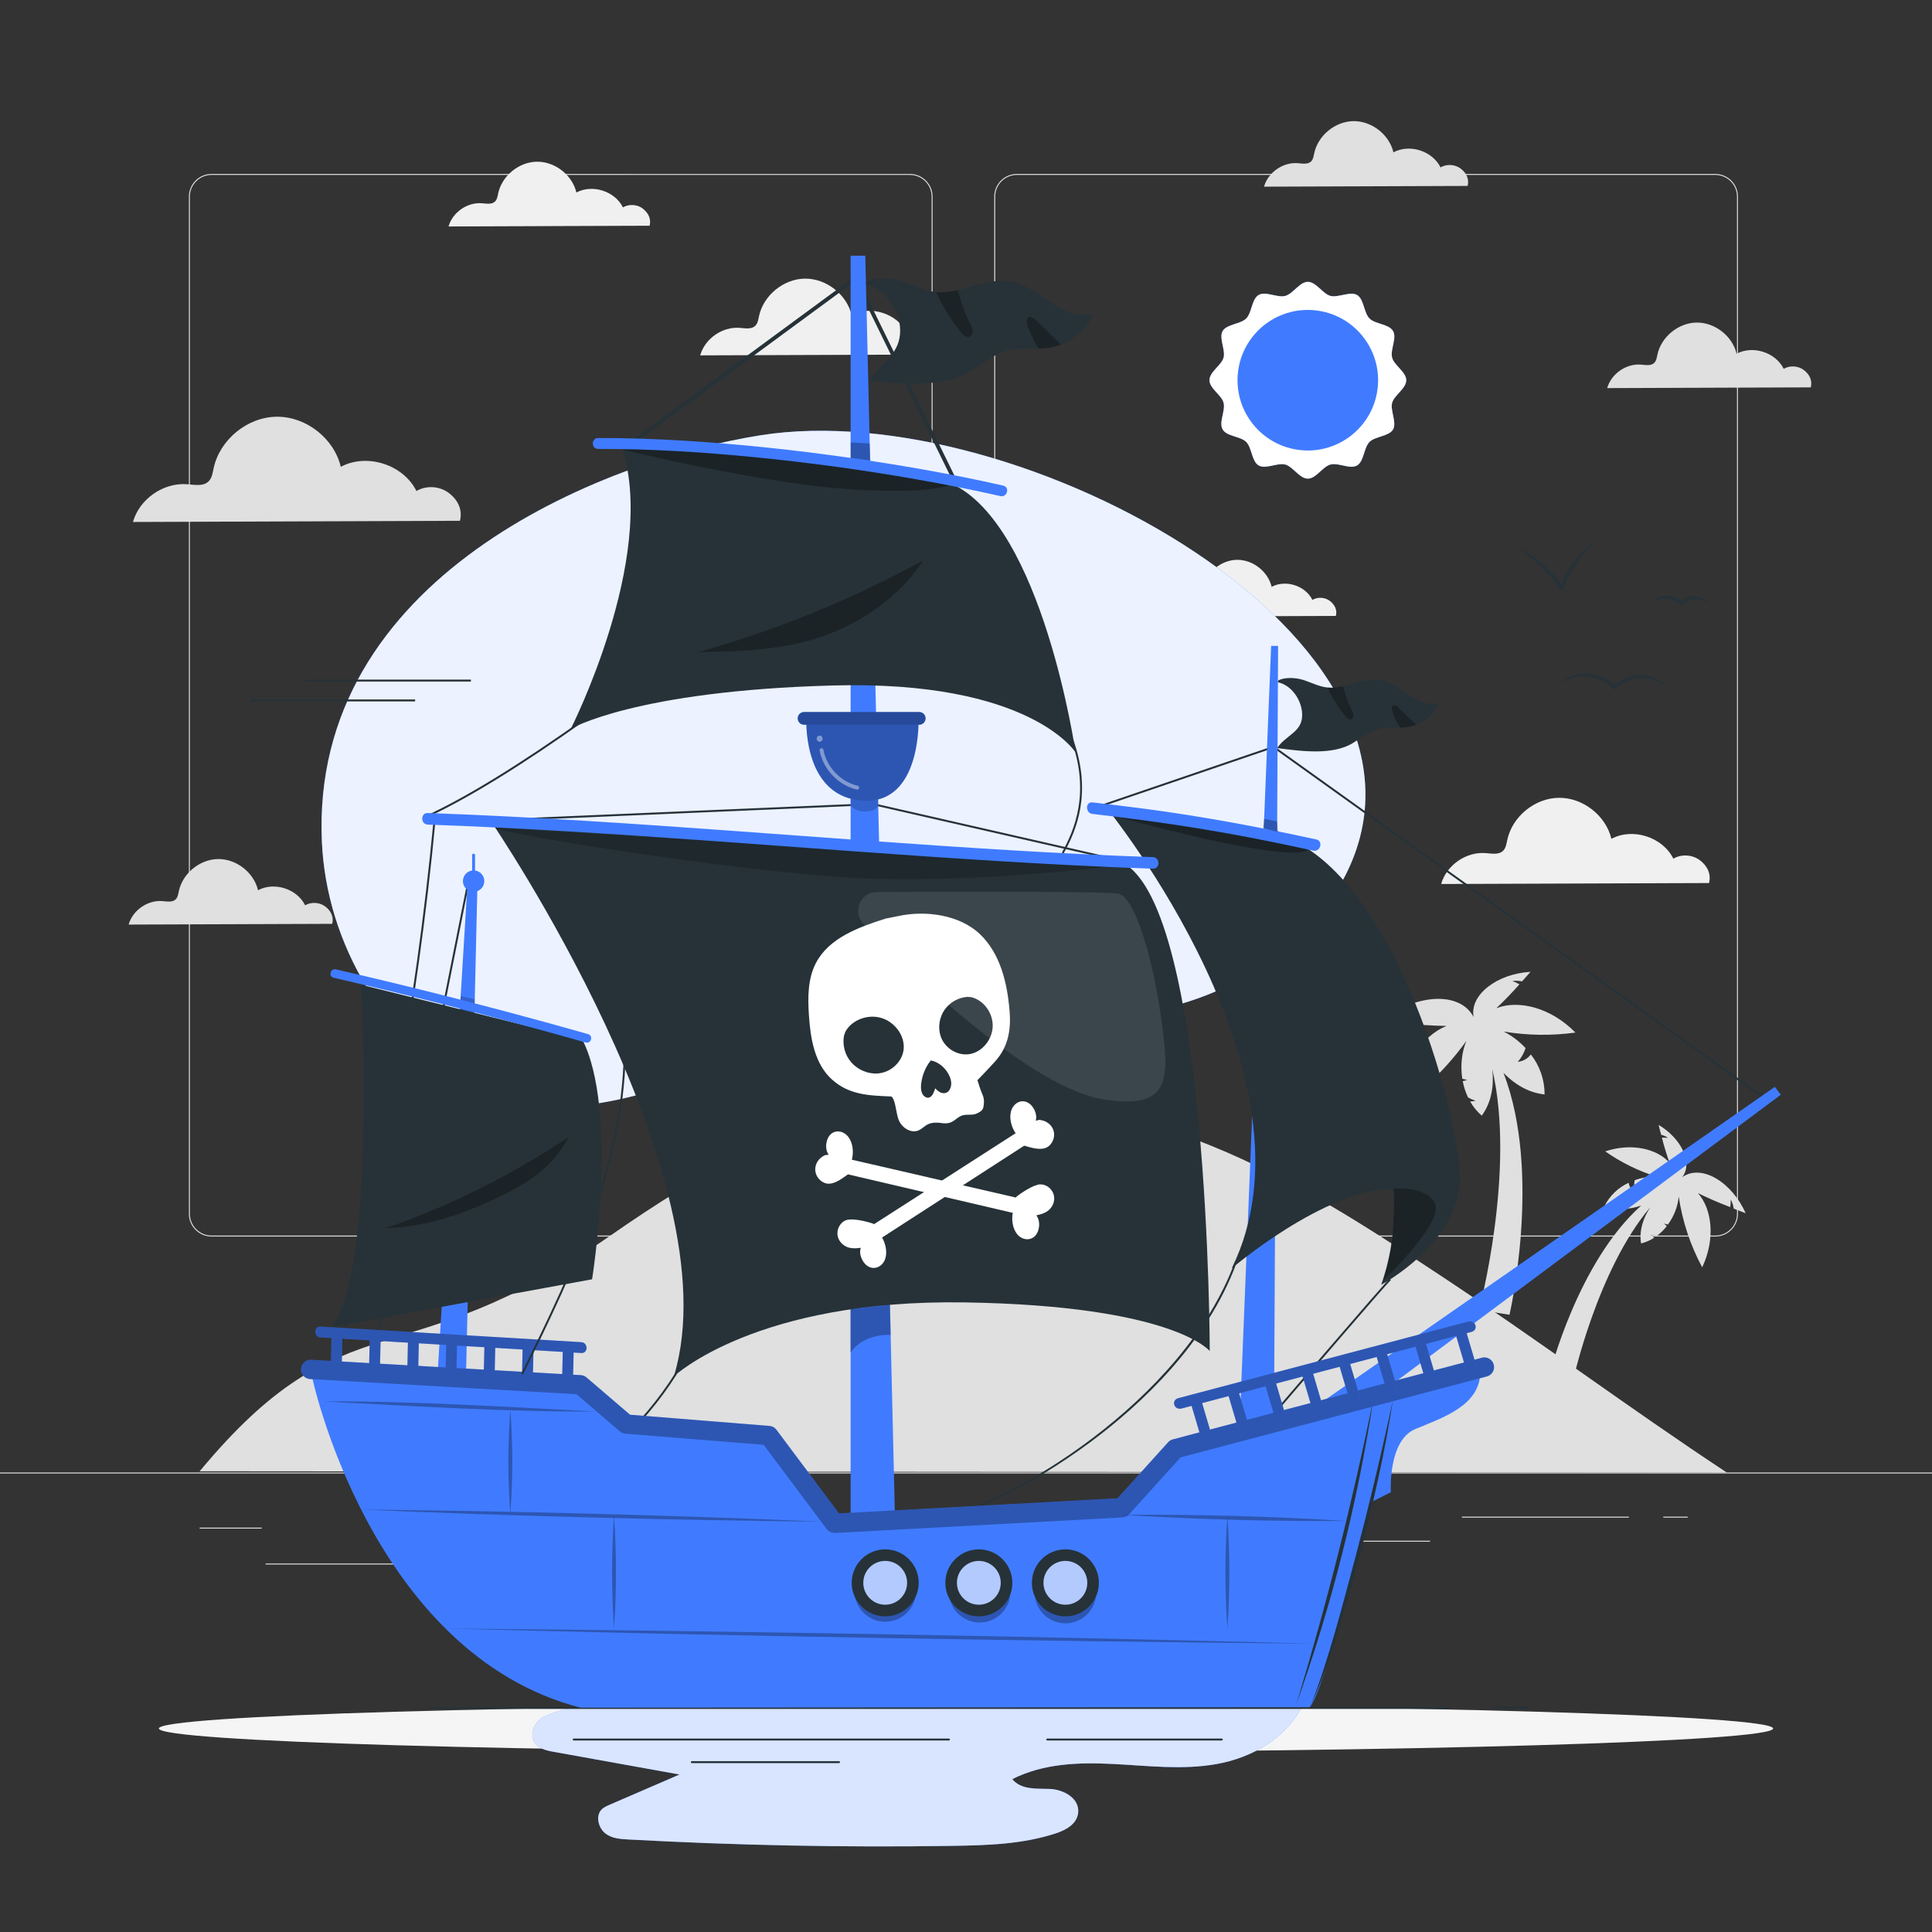 <svg xmlns="http://www.w3.org/2000/svg" viewBox="0 0 500 500"><rect x="0" y="0" width="500" height="500" fill="#333333" stroke="none"/><g id="background-complete"><path d="M439.91,222.62c-1.93-1.46-4.76-1.63-6.85-.4-2.78-5.61-10.52-8.09-16.03-5.13-1.44-6.05-7.4-10.69-13.61-10.62-6.22,.07-12.06,4.86-13.35,10.94-.21,.97-.34,2.02-1.03,2.73-1.12,1.15-3,.76-4.6,.64-5.03-.39-10.1,3.14-11.47,8l69.32-.25c.61-2.35-.44-4.45-2.37-5.91Z" style="fill:#f0f0f0;"></path><path d="M344.16,155.51c-1.27-.96-3.13-1.07-4.51-.26-1.83-3.69-6.92-5.32-10.55-3.38-.95-3.98-4.87-7.04-8.96-6.99-4.09,.05-7.94,3.2-8.79,7.2-.14,.64-.22,1.33-.68,1.8-.74,.75-1.97,.5-3.03,.42-3.31-.26-6.65,2.07-7.55,5.27l45.63-.17c.4-1.54-.29-2.93-1.56-3.89Z" style="fill:#f0f0f0;"></path><path d="M466.83,95.76c-1.47-1.11-3.62-1.24-5.21-.31-2.11-4.27-7.99-6.15-12.19-3.9-1.09-4.6-5.62-8.13-10.35-8.07-4.72,.06-9.17,3.7-10.15,8.32-.16,.73-.26,1.54-.78,2.08-.85,.87-2.28,.58-3.49,.48-3.83-.3-7.68,2.39-8.72,6.08l52.69-.19c.46-1.78-.33-3.38-1.8-4.49Z" style="fill:#e0e0e0;"></path><path d="M116.13,127.56c-2.36-1.78-5.81-1.99-8.36-.49-3.39-6.85-12.84-9.87-19.57-6.26-1.76-7.38-9.03-13.06-16.62-12.96-7.59,.09-14.72,5.94-16.3,13.36-.25,1.18-.42,2.47-1.26,3.33-1.37,1.4-3.66,.93-5.61,.78-6.14-.48-12.33,3.83-14,9.77l84.62-.31c.74-2.87-.53-5.43-2.9-7.21Z" style="fill:#e0e0e0;"></path><path d="M240.76,86.48c-1.72-1.3-4.23-1.45-6.09-.36-2.47-4.99-9.35-7.19-14.26-4.56-1.28-5.38-6.58-9.51-12.11-9.45-5.53,.07-10.73,4.33-11.88,9.74-.18,.86-.3,1.8-.92,2.43-1,1.02-2.67,.68-4.09,.57-4.48-.35-8.98,2.79-10.2,7.12l61.66-.22c.54-2.09-.39-3.95-2.11-5.26Z" style="fill:#f0f0f0;"></path><path d="M84.18,234.6c-1.47-1.11-3.62-1.24-5.21-.31-2.11-4.27-7.99-6.15-12.19-3.9-1.09-4.6-5.62-8.13-10.35-8.07-4.72,.06-9.17,3.7-10.15,8.32-.16,.73-.26,1.54-.78,2.08-.85,.87-2.28,.58-3.49,.48-3.83-.3-7.68,2.39-8.72,6.08l52.69-.19c.46-1.78-.33-3.38-1.8-4.49Z" style="fill:#e0e0e0;"></path><path d="M378.02,43.63c-1.47-1.11-3.62-1.24-5.21-.31-2.11-4.27-7.99-6.15-12.19-3.9-1.09-4.6-5.62-8.13-10.35-8.07-4.72,.06-9.17,3.7-10.15,8.32-.16,.73-.26,1.54-.78,2.08-.85,.87-2.28,.58-3.49,.48-3.83-.3-7.68,2.39-8.72,6.08l52.69-.19c.46-1.78-.33-3.38-1.8-4.49Z" style="fill:#e0e0e0;"></path><g><g><g><path d="M443.92,320.01h-180.75c-3.23,0-5.86-2.63-5.86-5.86V50.88c0-3.23,2.63-5.86,5.86-5.86h180.75c3.23,0,5.86,2.63,5.86,5.86V314.15c0,3.23-2.63,5.86-5.86,5.86ZM263.17,45.27c-3.09,0-5.61,2.52-5.61,5.61V314.15c0,3.09,2.52,5.61,5.61,5.61h180.75c3.09,0,5.61-2.52,5.61-5.61V50.88c0-3.09-2.52-5.61-5.61-5.61h-180.75Z" style="fill:#e0e0e0;"></path><path d="M235.49,320.01H54.75c-3.23,0-5.86-2.63-5.86-5.86V50.88c0-3.23,2.63-5.86,5.86-5.86H235.49c3.23,0,5.86,2.63,5.86,5.86V314.15c0,3.23-2.63,5.86-5.86,5.86ZM54.75,45.27c-3.09,0-5.61,2.52-5.61,5.61V314.15c0,3.09,2.52,5.61,5.61,5.61H235.49c3.09,0,5.61-2.52,5.61-5.61V50.88c0-3.09-2.52-5.61-5.61-5.61H54.75Z" style="fill:#e0e0e0;"></path></g><rect x="0" y="381.08" width="500" height=".25" style="fill:#e0e0e0;"></rect></g><rect x="51.67" y="395.35" width="16.06" height=".25" style="fill:#e0e0e0;"></rect><rect x="170.35" y="392.64" width="53.53" height=".25" style="fill:#e0e0e0;"></rect><rect x="68.73" y="404.64" width="36.25" height=".25" style="fill:#e0e0e0;"></rect><rect x="378.35" y="392.51" width="43.19" height=".25" style="fill:#e0e0e0;"></rect><rect x="430.45" y="392.51" width="6.33" height=".25" style="fill:#e0e0e0;"></rect><rect x="316.21" y="398.74" width="53.89" height=".25" style="fill:#e0e0e0;"></rect></g><path d="M166.35,53.97c-1.45-1.1-3.57-1.22-5.14-.3-2.08-4.21-7.89-6.07-12.04-3.85-1.08-4.54-5.55-8.03-10.22-7.97-4.67,.06-9.05,3.65-10.03,8.22-.15,.73-.26,1.52-.78,2.05-.84,.86-2.25,.57-3.45,.48-3.78-.29-7.58,2.36-8.61,6.01l52.04-.19c.46-1.76-.33-3.34-1.78-4.44Z" style="fill:#f0f0f0;"></path><g><path d="M239.73,284.64c-32.49,3.38-58.83,19.18-81.76,35.13-54.13,37.63-68.31,15.21-106.3,61l395.22,.32c-25.54-16.86-48.86-34.33-74.4-51.19-18.43-12.16-37.07-24.44-59.13-33.42-22.06-8.98-48.18-14.49-73.63-11.84" style="fill:#e0e0e0;"></path><path d="M399.74,283.26c.02-3.76-1.23-7.41-3.56-10.37-.81,1.09-2.04,1.78-3.38,1.91,.92-1.03,1.6-2.25,2.01-3.56-1.67-1.79-3.63-3.25-5.66-4.27,6.13,1.01,12.38,1.11,18.56,.26-6.33-6.51-14.77-8.53-20.45-6.31,2.08-1.97,4.07-4.02,5.96-6.18-.58-.33-1.19-.61-1.82-.85,.83-.12,1.67-.09,2.49,.1,.71-.79,1.45-1.62,2.21-2.48-8.61,.48-15.81,5.92-14.73,11.71-3.58-6.87-15.26-5.98-23.91,1.03l4.16,.44c.59-.87,1.35-1.62,2.22-2.21-.38,.74-.7,1.51-.97,2.29,3.83,.43,7.67,.68,11.52,.75-6.47,2.51-12.02,10.7-12.35,21.02,6.78-4.67,12.68-10.49,17.46-17.16-1.19,2.85-1.59,6.37-1.06,9.79,.41,.13,.84,.23,1.27,.29-.38,.14-.76,.26-1.16,.35,.28,1.45,.74,2.86,1.37,4.2,.62,.36,1.28,.64,1.97,.86-.47,.11-.94,.17-1.42,.19,.79,1.39,1.81,2.63,3.01,3.67,2.62-3.6,3.17-7.95,2.72-12.01,6.15,26.33-3.42,62.28-3.42,62.28l7.87,1.26s8.51-36.57-1.55-62.6c2.78,2.86,6.34,5.12,10.62,5.58Zm-17.55-17.84h0Z" style="fill:#e0e0e0;"></path><path d="M300.24,251.71c-.47-3.05-1.96-5.84-4.22-7.93-.51,.98-1.42,1.7-2.49,1.98,.61-.95,1.01-2.03,1.16-3.15-1.58-1.23-3.36-2.16-5.14-2.73,5.09,.02,10.17-.71,15.06-2.2-5.97-4.45-13.07-4.99-17.37-2.46,1.43-1.86,2.78-3.79,4.03-5.77-.51-.19-1.04-.34-1.58-.45,.66-.21,1.34-.29,2.03-.24,.48-.73,.97-1.5,1.47-2.29-6.91,1.5-12.03,6.84-10.41,11.39-3.79-5.1-13.14-2.86-19.23,3.94l3.42-.18c.37-.78,.88-1.49,1.51-2.08-.21,.65-.37,1.31-.49,1.98,3.16-.15,6.3-.44,9.42-.89-4.91,2.87-8.34,10.22-7.28,18.62,4.89-4.66,8.91-10.13,11.91-16.16-.59,2.46-.46,5.37,.41,8.07,.35,.05,.71,.08,1.06,.07-.29,.17-.58,.31-.89,.43,.41,1.14,.97,2.22,1.65,3.23,.55,.21,1.12,.36,1.71,.44-.36,.15-.74,.26-1.12,.34,.82,1.02,1.8,1.89,2.91,2.58,1.66-3.25,1.54-6.85,.64-10.08,8.39,20.52,5.31,50.88,5.31,50.88h6.54s2.15-30.71-9.37-50.49c2.62,1.96,5.79,3.32,9.32,3.14Zm-16.53-12.17h0Z" style="fill:#e0e0e0;"></path><path d="M424.74,312c-16.43,14.65-23.62,43.39-23.62,43.39l5.98,1.95s6.23-28.68,20.02-44.95c-1.78,2.69-2.96,5.94-2.42,9.41,1.22-.3,2.38-.8,3.44-1.49-.33-.18-.64-.4-.93-.64,.56,.09,1.13,.13,1.69,.1,.92-.71,1.76-1.54,2.47-2.46-.25-.2-.48-.42-.69-.66,.32,.11,.66,.2,.99,.25,1.61-2.21,2.59-4.83,2.78-7.25,.95,6.41,3,12.61,6.08,18.33,3.48-7.37,2.54-15.11-1.1-19.2,2.73,1.34,5.51,2.55,8.35,3.62,.1-.65,.14-1.3,.14-1.96,.4,.73,.66,1.52,.77,2.35l3.08,1.19c-3.54-8.03-11.42-12.87-16.41-9.33,2.84-3.68-.25-10.09-6.12-13.52,.22,.88,.44,1.72,.66,2.54,.64,.16,1.25,.44,1.78,.82-.52-.06-1.05-.08-1.58-.06,.55,2.19,1.22,4.35,1.96,6.48-3.18-3.6-9.84-5.22-16.62-2.93,4.03,2.82,8.46,5,13.12,6.5-1.79-.02-3.69,.31-5.51,.96-.19,1.07-.15,2.17,.13,3.22-.9-.57-1.51-1.5-1.69-2.56-2.69,1.24-4.89,3.35-6.23,6,3.17,1.22,6.48,.91,9.46-.09Zm9.29-6.12h0Z" style="fill:#e0e0e0;"></path><path d="M209.21,318.28c-.13-2.46-1.1-4.81-2.74-6.65-.49,.74-1.26,1.25-2.14,1.38,.56-.71,.96-1.54,1.17-2.42-1.17-1.11-2.51-1.99-3.88-2.58,4.06,.42,8.16,.23,12.18-.57-4.41-4.01-10.02-5-13.65-3.32,1.28-1.37,2.51-2.8,3.66-4.28-.39-.19-.8-.35-1.22-.48,.54-.11,1.09-.12,1.64-.03,.44-.55,.89-1.12,1.35-1.71-5.62,.66-10.13,4.51-9.19,8.26-2.62-4.36-10.24-3.31-15.63,1.63l2.74,.12c.35-.59,.82-1.12,1.37-1.54-.22,.5-.4,1.02-.55,1.54,2.53,.13,5.06,.14,7.58,.03-4.14,1.9-7.45,7.49-7.26,14.27,4.26-3.33,7.89-7.38,10.76-11.94-.67,1.91-.79,4.24-.3,6.46,.28,.07,.56,.12,.84,.14-.24,.11-.49,.2-.75,.27,.24,.94,.6,1.85,1.06,2.7,.42,.21,.87,.37,1.32,.49-.3,.09-.61,.15-.92,.18,.57,.88,1.29,1.65,2.12,2.29,1.57-2.46,1.76-5.34,1.3-7.98,5.08,17.01,.23,40.96,.23,40.96l5.21,.51s4.13-24.31-3.5-40.98c1.94,1.76,4.36,3.1,7.18,3.23Zm-12.21-11h0Z" style="fill:#e0e0e0;"></path></g></g><g id="background-simple"><g><path d="M83.31,217.94c.6,12.86,4.44,25.85,11.91,38.09,8.81,14.43,23.72,30.23,46.86,30.48,42.73,.46,87.98-40.2,114.7-28.57,30.26,13.17,75.06,.57,91.4-31.39,31.04-60.7-84.46-124.47-151.3-113.91-41.61,6.57-116.73,37.02-113.57,105.31Z" style="fill:#407BFF;"></path><path d="M83.31,217.94c.6,12.86,4.44,25.85,11.91,38.09,8.81,14.43,23.72,30.23,46.86,30.48,42.73,.46,87.98-40.2,114.7-28.57,30.26,13.17,75.06,.57,91.4-31.39,31.04-60.7-84.46-124.47-151.3-113.91-41.61,6.57-116.73,37.02-113.57,105.31Z" style="fill:#fff; opacity:.9;"></path></g></g><g id="Shadow"><path d="M458.88,447.33c0,3.39-93.52,6.13-208.88,6.13s-208.88-2.75-208.88-6.13,93.52-6.13,208.88-6.13,208.88,2.75,208.88,6.13Z" style="fill:#f5f5f5;"></path></g><g id="Birds"><g><path d="M402.78,177.28c4.19-4.03,11.37-3.8,15.47,.28h-.7c1.98-1.97,4.8-3.05,7.57-2.86,2.76,.17,5.38,1.58,6.97,3.73-3.69-3.82-10.16-3.95-13.83-.15-.19,.19-.5,.2-.7,0-3.88-3.83-10.37-4.19-14.78-1h0Z" style="fill:#263238;"></path><path d="M427.7,155.83c2.02-2.24,5.8-2.15,7.91-.04h-.7c2.01-2.13,5.92-1.89,7.44,.61-1.94-1.72-4.96-1.72-6.74,.1-.19,.19-.5,.2-.7,0-1.88-1.86-4.98-2.06-7.22-.68h0Z" style="fill:#263238;"></path><path d="M391.87,141.2c5.13,2.32,9.54,6.13,12.76,10.74l-.88,.13c1.71-5.09,5.28-9.62,9.94-12.28-4.14,3.25-7.34,7.62-8.99,12.6-.11,.38-.67,.46-.88,.13-3.16-4.53-7.28-8.35-11.94-11.31h0Z" style="fill:#263238;"></path></g></g><g id="Sun"><g id="freepik--Sun--inject-5"><g><path d="M363.93,98.41c0,2.15-3.11,3.86-3.65,5.85-.53,1.98,1.27,5.09,.24,6.88-1.04,1.79-4.61,1.76-6.09,3.23s-1.41,5.04-3.23,6.09c-1.82,1.05-4.83-.78-6.88-.24-2.05,.55-3.7,3.65-5.85,3.65s-3.86-3.11-5.85-3.65c-1.98-.53-5.08,1.28-6.88,.24-1.8-1.04-1.75-4.61-3.23-6.09-1.48-1.48-5.03-1.4-6.09-3.23-1.06-1.83,.78-4.85,.24-6.9s-3.65-3.69-3.65-5.85,3.11-3.86,3.65-5.84-1.27-5.09-.24-6.88c1.04-1.79,4.61-1.76,6.09-3.24s1.41-5.03,3.23-6.09c1.82-1.06,4.83,.79,6.88,.24s3.7-3.64,5.85-3.64,3.86,3.11,5.85,3.64c1.98,.52,5.08-1.27,6.88-.24,1.8,1.04,1.75,4.61,3.23,6.09,1.48,1.48,5.03,1.41,6.09,3.24,1.06,1.83-.78,4.83-.24,6.88,.55,2.05,3.65,3.71,3.65,5.85Z" style="fill:#407BFF;"></path><path d="M363.93,98.41c0,2.15-3.11,3.86-3.65,5.85-.53,1.98,1.27,5.09,.24,6.88-1.04,1.79-4.61,1.76-6.09,3.23s-1.41,5.04-3.23,6.09c-1.82,1.05-4.83-.78-6.88-.24-2.05,.55-3.7,3.65-5.85,3.65s-3.86-3.11-5.85-3.65c-1.98-.53-5.08,1.28-6.88,.24-1.8-1.04-1.75-4.61-3.23-6.09-1.48-1.48-5.03-1.4-6.09-3.23-1.06-1.83,.78-4.85,.24-6.9s-3.65-3.69-3.65-5.85,3.11-3.86,3.65-5.84-1.27-5.09-.24-6.88c1.04-1.79,4.61-1.76,6.09-3.24s1.41-5.03,3.23-6.09c1.82-1.06,4.83,.79,6.88,.24s3.7-3.64,5.85-3.64,3.86,3.11,5.85,3.64c1.98,.52,5.08-1.27,6.88-.24,1.8,1.04,1.75,4.61,3.23,6.09,1.48,1.48,5.03,1.41,6.09,3.24,1.06,1.83-.78,4.83-.24,6.88,.55,2.05,3.65,3.71,3.65,5.85Z" style="fill:#fff;"></path></g><circle cx="338.47" cy="98.41" r="18.19" transform="translate(205.78 424.96) rotate(-84.1)" style="fill:#407BFF;"></circle></g></g><g id="Water"><g><path d="M150.26,441.95c-2.31-.37-7.41,1.32-9.55,2.36-2.13,1.04-3.68,4.04-2.55,6.31,.92,1.85,3.05,2.38,4.92,2.71l32.79,5.91c-6.06,2.62-12.11,5.24-18.17,7.86-.8,.35-1.64,.72-2.21,1.43-1.36,1.7-.53,4.61,1.14,5.93,1.67,1.32,3.84,1.48,5.89,1.59,27.92,1.53,55.88,2.09,83.83,1.66,9.1-.14,18.33-.4,27.05-3.29,2.49-.83,5.32-2.38,5.63-5.26,.41-3.81-3.85-6.04-7.29-6.18-3.44-.14-7.44,.3-9.76-2.54,8.1-4.1,17.32-4.38,26.21-3.92,8.89,.46,17.85,1.58,26.64,.02s17.63-6.3,22.13-14.86l-186.72,.27Z" style="fill:#407BFF;"></path><g style="opacity:.8;"><path d="M150.26,441.95c-2.31-.37-7.41,1.32-9.55,2.36-2.13,1.04-3.68,4.04-2.55,6.31,.92,1.85,3.05,2.38,4.92,2.71l32.79,5.91c-6.06,2.62-12.11,5.24-18.17,7.86-.8,.35-1.64,.72-2.21,1.43-1.36,1.7-.53,4.61,1.14,5.93,1.67,1.32,3.84,1.48,5.89,1.59,27.92,1.53,55.88,2.09,83.83,1.66,9.1-.14,18.33-.4,27.05-3.29,2.49-.83,5.32-2.38,5.63-5.26,.41-3.81-3.85-6.04-7.29-6.18-3.44-.14-7.44,.3-9.76-2.54,8.1-4.1,17.32-4.38,26.21-3.92,8.89,.46,17.85,1.58,26.64,.02s17.63-6.3,22.13-14.86l-186.72,.27Z" style="fill:#fff;"></path></g></g><g><g><path d="M375.07,442.26H111.33c-.14,0-.25-.11-.25-.25s.11-.25,.25-.25H375.07c.14,0,.25,.11,.25,.25s-.11,.25-.25,.25Z" style="fill:#263238;"></path><path d="M245.58,450.44h-97.1c-.14,0-.25-.11-.25-.25s.11-.25,.25-.25h97.1c.14,0,.25,.11,.25,.25s-.11,.25-.25,.25Z" style="fill:#263238;"></path><path d="M316.2,450.44h-45.17c-.14,0-.25-.11-.25-.25s.11-.25,.25-.25h45.17c.14,0,.25,.11,.25,.25s-.11,.25-.25,.25Z" style="fill:#263238;"></path><path d="M217.14,456.29h-38.1c-.14,0-.25-.11-.25-.25s.11-.25,.25-.25h38.1c.14,0,.25,.11,.25,.25s-.11,.25-.25,.25Z" style="fill:#263238;"></path></g><path d="M395.26,442.2h-8.86c-.14,0-.25-.11-.25-.25s.11-.25,.25-.25h8.86c.14,0,.25,.11,.25,.25s-.11,.25-.25,.25Z" style="fill:#263238;"></path></g></g><g id="Lines"><g><rect x="64.73" y="181.02" width="42.7" height=".5" style="fill:#263238;"></rect><rect x="79.17" y="175.88" width="42.7" height=".5" style="fill:#263238;"></rect></g></g><g id="Boat"><g><path d="M110.41,211.59l-.21-.46c10.4-4.75,24.32-13.31,41.39-25.43l.29,.41c-17.09,12.14-31.05,20.71-41.47,25.48Z" style="fill:#263238;"></path><polygon points="456.74 284.6 329.57 193.59 285.84 208.51 285.68 208.04 329.65 193.03 329.76 193.11 457.03 284.19 456.74 284.6" style="fill:#263238;"></polygon><polygon points="289.36 222.85 225.92 208.36 121.01 212.84 120.99 212.34 225.97 207.86 226 207.87 289.47 222.36 289.36 222.85" style="fill:#263238;"></polygon><polygon points="328.97 167.16 320.3 381.43 329.64 381.43 330.77 167.16 328.97 167.16" style="fill:#407BFF;"></polygon><polygon points="246.83 125.01 221.25 72.78 161.43 116.76 160.84 115.95 221.62 71.26 247.73 124.57 246.83 125.01" style="fill:#263238;"></polygon><path d="M159.21,374.49l-.33-.37c6.15-5.5,11.5-11.82,15.9-18.81l.42,.27c-4.42,7.02-9.81,13.38-15.99,18.91Z" style="fill:#263238;"></path><path d="M86.12,357.21l-.48-.13c12.98-47.3,21.92-96.03,26.57-144.86l.5,.05c-4.65,48.85-13.6,97.62-26.58,144.94Z" style="fill:#263238;"></path><rect x="41.41" y="293.73" width="133.37" height=".5" transform="translate(-201.33 342.57) rotate(-78.73)" style="fill:#263238;"></rect><polygon points="121 228.55 112.92 361.02 120.48 361.02 123.57 228.55 121 228.55" style="fill:#407BFF;"></polygon><path d="M119.22,257.78l3.65,.84s-.1,4.23-.1,4.24c0,0-3.81-.85-3.81-.85l.26-4.23Z" style="opacity:.2;"></path><path d="M80.4,354.39c0,1.87,15.63,73.53,69.85,87.56l188.67-.13c3.97-3.97,12.62-43.48,16.36-53.29l4.67-2.34s-.84-13.4,6.37-16.37c7.21-2.97,16.12-5.94,16.76-14v-2.12l-78.91,21.21-13.79,15.27-74.46,4.03-16.97-22.7-36.91-2.97-11.88-10.18-69.77-3.97Z" style="fill:#407BFF;"></path><path d="M339.2,441.49c4.9-12.78,8.25-26.1,11.79-39.3,3.05-11.55,5.85-23.25,8.43-34.92l1.07-5.02c-2.03,13.56-5.15,26.92-8.54,40.2-3.64,13.19-7.11,26.55-12.75,39.05h0Z" style="fill:#263238;"></path><path d="M335.43,441.2c7.9-25.94,14.56-52.37,19.97-78.96-4.09,26.87-10.79,53.38-19.97,78.96h0Z" style="fill:#263238;"></path><g><path d="M82.96,346.13c17.53,1.05,35.06,2.09,52.59,3.14,4.96,.3,9.93,.59,14.89,.89,1.81,.11,1.8-2.71,0-2.81-17.53-1.05-35.06-2.09-52.59-3.14-4.96-.3-9.93-.59-14.89-.89-1.81-.11-1.8,2.71,0,2.81h0Z" style="fill:#407BFF;"></path><path d="M95.7,345.9l-.2,8.85c-.02,.74,.66,1.44,1.41,1.41,.78-.03,1.39-.62,1.41-1.41,.07-2.95,.13-5.9,.2-8.85,.02-.74-.66-1.44-1.41-1.41-.78,.03-1.39,.62-1.41,1.41h0Z" style="fill:#407BFF;"></path><path d="M85.81,345.26c-.07,2.95-.13,5.9-.2,8.85-.02,.74,.66,1.44,1.41,1.41,.78-.03,1.39-.62,1.41-1.41l.2-8.85c.02-.74-.66-1.44-1.41-1.41-.78,.03-1.39,.62-1.41,1.41h0Z" style="fill:#407BFF;"></path><path d="M105.59,346.7l-.2,8.85c-.02,.74,.66,1.44,1.41,1.41,.78-.03,1.39-.62,1.41-1.41,.07-2.95,.13-5.9,.2-8.85,.02-.74-.66-1.44-1.41-1.41-.78,.03-1.39,.62-1.41,1.41h0Z" style="fill:#407BFF;"></path><path d="M115.48,347.51c-.07,2.95-.13,5.9-.2,8.85-.02,.74,.66,1.44,1.41,1.41,.78-.03,1.39-.62,1.41-1.41l.2-8.85c.02-.74-.66-1.44-1.41-1.41-.78,.03-1.39,.62-1.41,1.41h0Z" style="fill:#407BFF;"></path><path d="M125.36,348.31c-.07,2.95-.13,5.9-.2,8.85-.02,.74,.66,1.44,1.41,1.41,.78-.03,1.39-.62,1.41-1.41,.07-2.95,.13-5.9,.2-8.85,.02-.74-.66-1.44-1.41-1.41-.78,.03-1.39,.62-1.41,1.41h0Z" style="fill:#407BFF;"></path><path d="M135.25,349.12l-.2,8.85c-.02,.74,.66,1.44,1.41,1.41,.78-.03,1.39-.62,1.41-1.41,.07-2.95,.13-5.9,.2-8.85,.02-.74-.66-1.44-1.41-1.41-.78,.03-1.39,.62-1.41,1.41h0Z" style="fill:#407BFF;"></path><path d="M145.66,348.91l-.2,8.85c-.02,.74,.66,1.44,1.41,1.41,.78-.03,1.39-.62,1.41-1.41,.07-2.95,.13-5.9,.2-8.85,.02-.74-.66-1.44-1.41-1.41-.78,.03-1.39,.62-1.41,1.41h0Z" style="fill:#407BFF;"></path><g style="opacity:.3;"><path d="M82.96,346.13c17.53,1.05,35.06,2.09,52.59,3.14,4.96,.3,9.93,.59,14.89,.89,1.81,.11,1.8-2.71,0-2.81-17.53-1.05-35.06-2.09-52.59-3.14-4.96-.3-9.93-.59-14.89-.89-1.81-.11-1.8,2.71,0,2.81h0Z"></path><path d="M95.7,345.9l-.2,8.85c-.02,.74,.66,1.44,1.41,1.41,.78-.03,1.39-.62,1.41-1.41,.07-2.95,.13-5.9,.2-8.85,.02-.74-.66-1.44-1.41-1.41-.78,.03-1.39,.62-1.41,1.41h0Z"></path><path d="M85.81,345.26c-.07,2.95-.13,5.9-.2,8.85-.02,.74,.66,1.44,1.41,1.41,.78-.03,1.39-.62,1.41-1.41l.2-8.85c.02-.74-.66-1.44-1.41-1.41-.78,.03-1.39,.62-1.41,1.41h0Z"></path><path d="M105.59,346.7l-.2,8.85c-.02,.74,.66,1.44,1.41,1.41,.78-.03,1.39-.62,1.41-1.41,.07-2.95,.13-5.9,.2-8.85,.02-.74-.66-1.44-1.41-1.41-.78,.03-1.39,.62-1.41,1.41h0Z"></path><path d="M115.48,347.51c-.07,2.95-.13,5.9-.2,8.85-.02,.74,.66,1.44,1.41,1.41,.78-.03,1.39-.62,1.41-1.41l.2-8.85c.02-.74-.66-1.44-1.41-1.41-.78,.03-1.39,.62-1.41,1.41h0Z"></path><path d="M125.36,348.31c-.07,2.95-.13,5.9-.2,8.85-.02,.74,.66,1.44,1.41,1.41,.78-.03,1.39-.62,1.41-1.41,.07-2.95,.13-5.9,.2-8.85,.02-.74-.66-1.44-1.41-1.41-.78,.03-1.39,.62-1.41,1.41h0Z"></path><path d="M135.25,349.12l-.2,8.85c-.02,.74,.66,1.44,1.41,1.41,.78-.03,1.39-.62,1.41-1.41,.07-2.95,.13-5.9,.2-8.85,.02-.74-.66-1.44-1.41-1.41-.78,.03-1.39,.62-1.41,1.41h0Z"></path><path d="M145.66,348.91l-.2,8.85c-.02,.74,.66,1.44,1.41,1.41,.78-.03,1.39-.62,1.41-1.41,.07-2.95,.13-5.9,.2-8.85,.02-.74-.66-1.44-1.41-1.41-.78,.03-1.39,.62-1.41,1.41h0Z"></path></g></g><polygon points="223.94 66.17 220.14 66.17 220.14 398.65 231.75 398.65 223.94 66.17" style="fill:#407BFF;"></polygon><path d="M127.09,212.59s62.95,92.15,47.31,143.61c0,0,21.14-19.99,75.26-19.14,54.12,.85,63.42,12.59,63.42,12.59,0,0-.09-114.13-22.41-126.32l-163.57-10.74Z" style="fill:#263238;"></path><path d="M128.18,214.22c.93,1.41,60.57,11.13,91.96,12.9,31.4,1.77,69.27-3.12,69.27-3.12l-161.24-9.78Z" style="opacity:.2;"></path><path d="M147.72,188.62s22.24-43.82,13.42-72.26c0,0,61.39-1.96,85.05,8.79,23.66,10.75,32.17,69.59,32.17,69.59,0,0-11.65-18.73-62.85-17.34-51.2,1.39-67.79,11.22-67.79,11.22Z" style="fill:#263238;"></path><path d="M161.13,116.36s35.93,8.88,59.62,10.31c23.69,1.44,26.53-1.87,26.53-1.87,0,0-66.1-11.33-86.15-8.44Z" style="opacity:.3;"></path><path d="M275.25,220.91l-.44-.24c3.34-5.97,7.24-15.45,2.58-28.78l.47-.17c4.72,13.52,.77,23.13-2.62,29.19Z" style="fill:#263238;"></path><path d="M154.78,116.18c13.45-.04,26.9,.81,40.28,2.12,14.1,1.38,28.16,3.29,42.12,5.75,7.27,1.28,14.52,2.71,21.72,4.34,1.76,.4,2.52-2.31,.75-2.71-13.26-3.01-26.66-5.35-40.12-7.26-14.08-1.99-28.23-3.51-42.43-4.37-7.43-.45-14.88-.71-22.32-.69-1.81,0-1.81,2.82,0,2.81h0Z" style="fill:#407BFF;"></path><path d="M122.19,221.29v5.41c0,.48,.75,.48,.75,0v-5.41c0-.48-.75-.48-.75,0h0Z" style="fill:#407BFF;"></path><path d="M125.34,228.03c0,1.53-1.24,2.77-2.77,2.77s-2.77-1.24-2.77-2.77,1.24-2.77,2.77-2.77,2.77,1.24,2.77,2.77Z" style="fill:#407BFF;"></path><path d="M285.76,208.27c1.92,2.33,57.18,70.94,33,120,0,0,23.73-20.32,41.75-20.7,0,0,1.53,12.65-3.07,24.92,0,0,20.32-10.73,20.32-27.6s-18.03-82.98-49.29-89.5c-24.48-5.1-42.7-7.12-42.7-7.12Z" style="fill:#263238;"></path><path d="M288.57,211.19s21.25,6.07,36.96,8.56c15.71,2.49,12.71-.94,12.71-.47s-44.27-8.25-49.67-8.09Z" style="opacity:.3;"></path><path d="M282.75,210.65c14.63,1.68,29.18,3.77,43.62,6.66,4.5,.9,8.99,1.85,13.48,2.83,1.88,.41,2.69-2.48,.8-2.89-14.58-3.18-29.22-5.92-44.02-7.89-4.62-.61-9.25-1.17-13.88-1.7-1.91-.22-1.9,2.78,0,3h0Z" style="fill:#407BFF;"></path><path d="M459.32,281.28c-1.24,.93-124.84,86.88-124.84,86.88l18.45-4.42,107.94-80.42-1.55-2.04Z" style="fill:#407BFF;"></path><path d="M328.32,367.84l-.38-.32c1.24-1.45,30.46-35.61,31.71-36.63l.31,.39c-.97,.79-21.12,24.26-31.64,36.56Z" style="fill:#263238;"></path><path d="M241.4,393.87l-.09-.49c19.58-3.71,64.95-30.63,78.25-66.75l.47,.17c-7.67,20.84-24.78,36.72-37.78,46.37-16.2,12.03-32.19,19.07-40.85,20.71Z" style="fill:#263238;"></path><path d="M215.93,396.71c-.79,0-1.53-.37-2-1l-16.29-21.79-35.79-2.88c-.53-.04-1.03-.25-1.43-.59l-11.24-9.63-68.93-3.92c-1.38-.08-2.43-1.26-2.35-2.64,.08-1.38,1.27-2.44,2.64-2.35l69.77,3.97c.55,.03,1.07,.24,1.48,.6l11.26,9.65,36.1,2.9c.72,.06,1.37,.42,1.8,1l16.17,21.63,72.09-3.9,13.1-14.51c.33-.36,.75-.62,1.22-.74l79.99-21.13c1.33-.35,2.7,.44,3.06,1.78s-.44,2.7-1.78,3.06l-79.27,20.95-13.29,14.72c-.44,.49-1.06,.79-1.72,.82l-74.46,4.03s-.09,0-.14,0Z" style="fill:#407BFF;"></path><path d="M229.09,417.77c-4.07,0-7.42-3.05-7.89-6.99-.04,.32-.06,.64-.06,.97,0,4.4,3.56,7.96,7.96,7.96s7.96-3.56,7.96-7.96c0-.33-.03-.65-.06-.97-.48,3.94-3.83,6.99-7.89,6.99Z" style="opacity:.3;"></path><path d="M253.53,417.97c-4.07,0-7.42-3.05-7.89-6.99-.04,.32-.06,.64-.06,.97,0,4.4,3.56,7.96,7.96,7.96s7.96-3.56,7.96-7.96c0-.33-.03-.65-.06-.97-.48,3.94-3.83,6.99-7.89,6.99Z" style="opacity:.3;"></path><path d="M275.72,418.18c-4.07,0-7.42-3.05-7.89-6.99-.04,.32-.06,.64-.06,.97,0,4.4,3.56,7.96,7.96,7.96s7.96-3.56,7.96-7.96c0-.33-.03-.65-.06-.97-.48,3.94-3.83,6.99-7.89,6.99Z" style="opacity:.3;"></path><g><circle cx="229.09" cy="409.64" r="7.17" style="fill:#fff; opacity:.6;"></circle><circle cx="253.32" cy="409.64" r="7.17" style="fill:#fff; opacity:.6;"></circle><circle cx="275.72" cy="409.64" r="7.17" style="fill:#fff; opacity:.6;"></circle><path d="M229.09,418.31c-4.78,0-8.67-3.89-8.67-8.67s3.89-8.67,8.67-8.67,8.67,3.89,8.67,8.67-3.89,8.67-8.67,8.67Zm0-14.35c-3.13,0-5.67,2.54-5.67,5.67s2.54,5.67,5.67,5.67,5.67-2.54,5.67-5.67-2.55-5.67-5.67-5.67Z" style="fill:#263238;"></path><path d="M253.32,418.31c-4.78,0-8.67-3.89-8.67-8.67s3.89-8.67,8.67-8.67,8.67,3.89,8.67,8.67-3.89,8.67-8.67,8.67Zm0-14.35c-3.13,0-5.67,2.54-5.67,5.67s2.54,5.67,5.67,5.67,5.67-2.54,5.67-5.67-2.54-5.67-5.67-5.67Z" style="fill:#263238;"></path><path d="M275.72,418.31c-4.78,0-8.67-3.89-8.67-8.67s3.89-8.67,8.67-8.67,8.67,3.89,8.67,8.67-3.89,8.67-8.67,8.67Zm0-14.35c-3.13,0-5.67,2.54-5.67,5.67s2.54,5.67,5.67,5.67,5.67-2.54,5.67-5.67-2.54-5.67-5.67-5.67Z" style="fill:#263238;"></path></g><path d="M215.93,396.71c-.79,0-1.53-.37-2-1l-16.29-21.79-35.79-2.88c-.53-.04-1.03-.25-1.43-.59l-11.24-9.63-68.93-3.92c-1.38-.08-2.43-1.26-2.35-2.64,.08-1.38,1.27-2.44,2.64-2.35l69.77,3.97c.55,.03,1.07,.24,1.48,.6l11.26,9.65,36.1,2.9c.72,.06,1.37,.42,1.8,1l16.17,21.63,72.09-3.9,13.1-14.51c.33-.36,.75-.62,1.22-.74l79.99-21.13c1.33-.35,2.7,.44,3.06,1.78s-.44,2.7-1.78,3.06l-79.27,20.95-13.29,14.72c-.44,.49-1.06,.79-1.72,.82l-74.46,4.03s-.09,0-.14,0Z" style="opacity:.3;"></path><path d="M110.72,213.41c24.42,.85,48.8,2.46,73.16,4.2,24.61,1.76,49.22,3.69,73.85,5.2,13.53,.83,27.07,1.54,40.62,2.01,1.93,.07,1.93-2.93,0-3-24.42-.85-48.8-2.46-73.16-4.2s-49.22-3.69-73.85-5.2c-13.53-.83-27.07-1.54-40.62-2.01-1.93-.07-1.93,2.93,0,3h0Z" style="fill:#407BFF;"></path><g><path d="M305.84,364.51c19.47-5.14,38.93-10.29,58.4-15.43,5.51-1.46,11.03-2.91,16.54-4.37,2.01-.53,1.14-3.21-.86-2.68-19.47,5.14-38.93,10.29-58.4,15.43-5.51,1.46-11.03,2.91-16.54,4.37-2.01,.53-1.14,3.21,.86,2.68h0Z" style="fill:#407BFF;"></path><path d="M317.71,360.46c.84,2.83,1.67,5.66,2.51,8.49,.21,.71,1.07,1.17,1.77,.91,.73-.27,1.13-1.01,.91-1.77-.84-2.83-1.67-5.66-2.51-8.49-.21-.71-1.07-1.17-1.77-.91-.73,.27-1.13,1.01-.91,1.77h0Z" style="fill:#407BFF;"></path><path d="M308.1,362.87c.84,2.83,1.67,5.66,2.51,8.49,.21,.71,1.07,1.17,1.77,.91,.73-.27,1.13-1.01,.91-1.77-.84-2.83-1.67-5.66-2.51-8.49-.21-.71-1.07-1.17-1.77-.91-.73,.27-1.13,1.01-.91,1.77h0Z" style="fill:#407BFF;"></path><path d="M327.37,358.2c.84,2.83,1.67,5.66,2.51,8.49,.21,.71,1.07,1.17,1.77,.91,.73-.27,1.13-1.01,.91-1.77-.84-2.83-1.67-5.66-2.51-8.49-.21-.71-1.07-1.17-1.77-.91-.73,.27-1.13,1.01-.91,1.77h0Z" style="fill:#407BFF;"></path><path d="M337.03,355.95c.84,2.83,1.67,5.66,2.51,8.49,.21,.71,1.07,1.17,1.77,.91,.73-.27,1.13-1.01,.91-1.77-.84-2.83-1.67-5.66-2.51-8.49-.21-.71-1.07-1.17-1.77-.91-.73,.27-1.13,1.01-.91,1.77h0Z" style="fill:#407BFF;"></path><path d="M346.7,353.7c.84,2.83,1.67,5.66,2.51,8.49,.21,.71,1.07,1.17,1.77,.91,.73-.27,1.13-1.01,.91-1.77-.84-2.83-1.67-5.66-2.51-8.49-.21-.71-1.07-1.17-1.77-.91-.73,.27-1.13,1.01-.91,1.77h0Z" style="fill:#407BFF;"></path><path d="M356.36,351.45c.84,2.83,1.67,5.66,2.51,8.49,.21,.71,1.07,1.17,1.77,.91,.73-.27,1.13-1.01,.91-1.77-.84-2.83-1.67-5.66-2.51-8.49-.21-.71-1.07-1.17-1.77-.91-.73,.27-1.13,1.01-.91,1.77h0Z" style="fill:#407BFF;"></path><path d="M366.2,348.07c.84,2.83,1.67,5.66,2.51,8.49,.21,.71,1.07,1.17,1.77,.91,.73-.27,1.13-1.01,.91-1.77-.84-2.83-1.67-5.66-2.51-8.49-.21-.71-1.07-1.17-1.77-.91-.73,.27-1.13,1.01-.91,1.77h0Z" style="fill:#407BFF;"></path><path d="M376.71,345.27l2.51,8.49c.21,.71,1.07,1.17,1.77,.91,.73-.27,1.13-1.01,.91-1.77-.84-2.83-1.67-5.66-2.51-8.49-.21-.71-1.07-1.17-1.77-.91-.73,.27-1.13,1.01-.91,1.77h0Z" style="fill:#407BFF;"></path><g style="opacity:.3;"><path d="M305.84,364.51c19.46-5.14,38.91-10.28,58.37-15.42,5.51-1.46,11.02-2.91,16.53-4.37,2.01-.53,1.14-3.21-.86-2.68-19.46,5.14-38.91,10.28-58.37,15.42-5.51,1.46-11.02,2.91-16.53,4.37-2.01,.53-1.14,3.21,.86,2.68h0Z"></path><path d="M317.71,360.46c.84,2.83,1.67,5.66,2.51,8.49,.21,.71,1.07,1.17,1.77,.91,.73-.27,1.13-1.01,.91-1.77-.84-2.83-1.67-5.66-2.51-8.49-.21-.71-1.07-1.17-1.77-.91-.73,.27-1.13,1.01-.91,1.77h0Z"></path><path d="M308.1,362.87c.84,2.83,1.67,5.66,2.51,8.49,.21,.71,1.07,1.17,1.77,.91,.73-.27,1.13-1.01,.91-1.77-.84-2.83-1.67-5.66-2.51-8.49-.21-.71-1.07-1.17-1.77-.91-.73,.27-1.13,1.01-.91,1.77h0Z"></path><path d="M327.37,358.2c.84,2.83,1.67,5.66,2.51,8.49,.21,.71,1.07,1.17,1.77,.91,.73-.27,1.13-1.01,.91-1.77-.84-2.83-1.67-5.66-2.51-8.49-.21-.71-1.07-1.17-1.77-.91-.73,.27-1.13,1.01-.91,1.77h0Z"></path><path d="M337.03,355.95c.84,2.83,1.67,5.66,2.51,8.49,.21,.71,1.07,1.17,1.77,.91,.73-.27,1.13-1.01,.91-1.77-.84-2.83-1.67-5.66-2.51-8.49-.21-.71-1.07-1.17-1.77-.91-.73,.27-1.13,1.01-.91,1.77h0Z"></path><path d="M346.7,353.7c.84,2.83,1.67,5.66,2.51,8.49,.21,.71,1.07,1.17,1.77,.91,.73-.27,1.13-1.01,.91-1.77-.84-2.83-1.67-5.66-2.51-8.49-.21-.71-1.07-1.17-1.77-.91-.73,.27-1.13,1.01-.91,1.77h0Z"></path><path d="M356.36,351.45c.84,2.83,1.67,5.66,2.51,8.49,.21,.71,1.07,1.17,1.77,.91,.73-.27,1.13-1.01,.91-1.77-.84-2.83-1.67-5.66-2.51-8.49-.21-.71-1.07-1.17-1.77-.91-.73,.27-1.13,1.01-.91,1.77h0Z"></path><path d="M366.2,348.07c.84,2.83,1.67,5.66,2.51,8.49,.21,.71,1.07,1.17,1.77,.91,.73-.27,1.13-1.01,.91-1.77-.84-2.83-1.67-5.66-2.51-8.49-.21-.71-1.07-1.17-1.77-.91-.73,.27-1.13,1.01-.91,1.77h0Z"></path><path d="M376.7,345.26c.84,2.83,1.67,5.66,2.51,8.49,.21,.71,1.07,1.17,1.77,.91,.73-.27,1.13-1.01,.91-1.77l-2.51-8.49c-.21-.71-1.07-1.17-1.77-.91-.73,.27-1.13,1.01-.91,1.77h0Z"></path></g></g><path d="M83.63,362.68c23.01-.11,47.39,1.39,70.4,2.62-22.7,.13-47.66-1.43-70.4-2.62h0Z" style="opacity:.3;"></path><path d="M93.3,390.67c38.53,.35,81.34,1.48,119.87,3.14-38.56-.36-81.36-1.47-119.87-3.14h0Z" style="opacity:.3;"></path><path d="M290.34,392.03c19.37-.14,38.86,.39,58.2,1.59-19.38,.14-38.87-.39-58.2-1.59h0Z" style="opacity:.3;"></path><path d="M115.28,421.45c72.13,.61,153.03,2.01,225.14,3.93-72.13-.6-153.03-2.02-225.14-3.93h0Z" style="opacity:.3;"></path><path d="M135.37,355.74l-.45-.22c6.68-13.68,13.6-27.82,18.65-42.44,5.72-16.54,8.28-31.39,7.83-45.4l.5-.02c.45,14.07-2.12,28.98-7.86,45.58-5.07,14.66-11.99,28.81-18.68,42.5Z" style="fill:#263238;"></path><path d="M220.08,206.7s.2,1.65,0,1.66c-.2,0,1.35,1.91,4.29,1.65,2.94-.26,2.91-1.64,2.91-1.64,0,0,.13-2.4-.06-2.4s-7.14,.74-7.14,.74Z" style="opacity:.2;"></path><g><path d="M208.66,186.05c0,1.81-.33,20.35,14.77,21.17,15.1,.82,14.28-21.17,14.28-21.17h-29.05Z" style="fill:#407BFF;"></path><path d="M208.66,186.05c0,1.81-.33,20.35,14.77,21.17,15.1,.82,14.28-21.17,14.28-21.17h-29.05Z" style="opacity:.3;"></path><path d="M237.9,187.56h-29.81c-.91,0-1.64-.74-1.64-1.65h0c0-.91,.74-1.64,1.64-1.64h29.81c.91,0,1.64,.74,1.64,1.64h0c0,.91-.74,1.65-1.64,1.65Z" style="fill:#407BFF;"></path><path d="M237.9,187.56h-29.81c-.91,0-1.64-.74-1.64-1.65h0c0-.91,.74-1.64,1.64-1.64h29.81c.91,0,1.64,.74,1.64,1.64h0c0,.91-.74,1.65-1.64,1.65Z" style="opacity:.4;"></path></g><polygon points="220.16 118.5 225.24 119.18 225.08 114.77 220.14 114.51 220.16 118.5" style="opacity:.3;"></polygon><polygon points="326.89 214.3 330.77 215.36 330.53 212.59 327.16 211.91 326.89 214.3" style="opacity:.3;"></polygon><path d="M360.51,307.58s9.05-.77,10.95,4.12c1.9,4.89-13.81,20.28-13.61,19.66,.2-.62,2.38-7.87,2.64-12.74s.56-11.06,.02-11.04Z" style="opacity:.3;"></path><path d="M93.3,254.8c.51,1.23,3.98,75.48-7.69,88.67l67.62-12.39s7.04-43.86-2.68-62.36l-3.35-.54-53.9-13.38Z" style="fill:#263238;"></path><path d="M86.35,253.04c17.01,3.93,33.95,8.18,50.8,12.75,4.83,1.31,9.64,2.65,14.45,4.01,1.4,.4,1.99-1.78,.6-2.17-16.8-4.76-33.69-9.2-50.66-13.31-4.86-1.18-9.73-2.33-14.6-3.45-1.41-.33-2.01,1.84-.6,2.17h0Z" style="fill:#407BFF;"></path><path d="M220.08,350.16s2.59-4.86,10.42-4.7l-.18-7.78-10.23,1.18v11.3Z" style="opacity:.3;"></path><g><path d="M271.88,78.25c-3.29-2.18-6.51-4.77-10.4-5.43-6.5-1.1-12.88,3.5-19.42,2.73-2.91-.34-5.57-1.71-8.34-2.65-2.77-.93-7.01-1.3-9.57,.11v.63c5.34,1.16,9.26,7.43,8.77,12.87-.49,5.45-4.82,7.34-7.85,11.89,8.78,1.14,19.19,2.05,26.66-2.69,3.01-1.91,5.84-4.28,9.3-5.12,3.36-.82,6.91-.08,10.33-.54,4.99-.68,9.53-4.08,11.58-8.69-3.82,.96-7.76-.94-11.05-3.12Z" style="fill:#263238;"></path><g style="opacity:.3;"><path d="M247.89,75.09c.78,2.57,1.6,5.75,2.92,8.13,.34,.61,.71,1.23,.85,1.94,.14,.71-.04,1.56-.57,1.91-.77,.5-1.69-.29-2.33-1.03-2.1-2.45-5.23-7.36-6.5-10.5,0,0,1.34,.28,3.72-.13l1.9-.32Z"></path></g><g style="opacity:.3;"><path d="M274.63,89.2c-2.16-2.03-4.45-4.39-6.61-6.42-.52-.48-1.27-1-1.87-.61-.54,.36-.45,1.17-.27,1.8,.65,2.23,1.67,4.35,3,6.25,0,0,2.08-.05,3.07-.27,.99-.22,2.67-.76,2.67-.76Z"></path></g></g><g><path d="M364.55,179.83c-2.33-1.54-4.61-3.38-7.36-3.84-4.6-.78-9.11,2.47-13.74,1.93-2.06-.24-3.94-1.21-5.91-1.87-1.96-.66-4.96-.92-6.77,.08v.45c3.78,.82,6.55,5.26,6.2,9.11-.35,3.85-4.3,4.69-6.44,7.91,6.21,.81,14.47,1.96,19.76-1.4,2.13-1.35,4.14-3.03,6.58-3.62,2.38-.58,4.89-.06,7.31-.38,3.53-.48,6.75-2.89,8.19-6.15-2.71,.68-5.49-.66-7.82-2.2Z" style="fill:#263238;"></path><g style="opacity:.3;"><path d="M347.57,177.6c.55,1.82,1.13,4.07,2.07,5.75,.24,.43,.5,.87,.6,1.37,.1,.5-.03,1.11-.41,1.35-.55,.35-1.2-.2-1.65-.73-1.48-1.73-3.7-5.21-4.6-7.43,0,0,.95,.2,2.64-.09l1.35-.22Z"></path></g><g style="opacity:.3;"><path d="M366.5,187.58c-1.53-1.43-3.15-3.11-4.68-4.54-.37-.34-.9-.71-1.32-.43-.38,.25-.32,.83-.19,1.27,.46,1.58,1.18,3.08,2.12,4.42,0,0,1.47-.04,2.17-.19s1.89-.53,1.89-.53Z"></path></g></g><g style="opacity:.3;"><path d="M180.73,168.77c10.81-.14,22.68-.56,32.82-4.32,10.13-3.76,19.48-10.25,25.29-19.36-18.4,10.04-37.93,18-58.11,23.68Z"></path></g><g><path d="M261.27,261.59c-.59-7.24-2.4-14.79-7.64-19.81-5.24-5.03-14.12-6.26-21.21-4.69l-3.26,.65c-6.99,2.23-14.67,5.02-18.03,11.54-2.09,4.05-2.08,8.83-1.79,13.38,.39,6.07,1.46,12.67,5.99,16.73,4.41,3.96,9.43,4.14,15.35,4.38,1.17,.88,1.14,4.46,2.01,6.32,.87,1.86,3.1,3.26,5,2.47,.95-.4,1.66-1.26,2.61-1.66,1.08-.46,2.33-.41,3.49-.24,2.95,.41,3.41-1.34,5.17-1.96,1.18-.42,2.57,.02,3.71-.48,.77-.33,1.63-.78,1.81-1.6,.22-1.02,.27-2.21-.15-3.16-.6-1.35-1.37-3.91-1.37-3.91,0,0,2.67-2.73,4.62-4.9,3.33-3.71,4.11-8.12,3.7-13.08Zm-27.39,9.83c-.28,3.28-3.22,6.14-6.73,6.39-2.57,.18-5.22-.99-6.87-2.91-1.65-1.92-2.3-4.51-1.85-6.88l.34-.99c1.62-3.03,5.72-4.63,9.26-3.6,3.54,1.03,6.13,4.57,5.84,7.99Zm11.33,11.2c-.52,.37-1.17,.37-1.72,.15-.55-.23-1.03-.65-1.47-1.12-.28,.95-.66,2.02-1.45,2.35-.75,.31-1.59-.26-1.94-1.09-.36-.83-.33-1.84-.19-2.79,.31-2.07,1.15-4.05,2.38-5.58l.09-.1c1.84,.37,3.51,1.65,4.54,3.49,.4,.72,.72,1.54,.73,2.42,.01,.88-.32,1.82-.97,2.28Zm5.74-9.82c-3.09,.52-6.44-1.47-7.5-4.59-.78-2.29-.34-4.97,1.03-6.91,1.37-1.95,3.6-3.15,5.89-3.31l1,.08c3.18,.75,5.64,4.09,5.54,7.55-.1,3.46-2.74,6.64-5.96,7.18Z" style="fill:#fff;"></path><path d="M269.29,306.5c-1.73,.05-4.85,2.09-6.31,3.27l-.03,.16-42.49-9.8c.52-1.97,.26-4.31-.86-5.83-1.12-1.52-3.11-2-4.49-.87-1.38,1.14-1.77,3.89-.65,5.41-1.02,.16-.73-.08-1.65,.51-.92,.59-1.7,1.67-1.81,2.97-.19,2.18,1.63,3.95,3.36,4.02,1.73,.07,3.59-1.34,5.09-2.42l42.65,9.96c-.36,1.94,.01,4.13,1.14,5.52,1.18,1.45,3.19,1.79,4.52,.57,1.33-1.22,1.61-4,.43-5.44,1.02-.22,2.05-.48,2.95-1.13,.89-.65,1.63-1.78,1.69-3.08,.1-2.18-1.79-3.84-3.52-3.79Z" style="fill:#fff;"></path><path d="M219.02,315.76c1.65-.54,5.27,.33,7.04,.95l.09,.14,36.69-23.57c-1.15-1.68-1.7-3.97-1.16-5.78,.54-1.81,2.25-2.93,3.93-2.33,1.68,.6,2.98,3.06,2.44,4.87,1.02-.2,.66-.32,1.72-.08,1.06,.25,2.17,1,2.71,2.18,.91,1.98-.2,4.27-1.81,4.92-1.61,.65-3.83-.05-5.61-.56l-36.78,23.77c.99,1.71,1.38,3.89,.79,5.58-.62,1.76-2.4,2.77-4.06,2.06s-2.86-3.22-2.24-4.98c-1.03,.13-2.09,.24-3.15-.07s-2.14-1.13-2.63-2.33c-.83-2.02,.39-4.22,2.03-4.76Z" style="fill:#fff;"></path></g><g style="opacity:.3;"><path d="M99.93,317.81c8.79-.14,18.04-2.96,26.29-6.7,8.24-3.74,16.27-7.81,20.99-16.89-14.97,10-30.86,17.93-47.28,23.58Z"></path></g><path d="M221.85,204.34s-.08,0-.11-.01c-4.79-1.11-8.74-5.27-9.62-10.1-.05-.27,.13-.53,.4-.58,.27-.05,.53,.13,.58,.4,.81,4.45,4.45,8.28,8.86,9.3,.27,.06,.44,.33,.37,.6-.05,.23-.26,.39-.49,.39Z" style="fill:#fff; opacity:.4;"></path><path d="M211.37,191.13v.08c0,.1,.02,.2,.06,.29,.03,.09,.08,.17,.16,.24,.07,.07,.15,.12,.24,.16,.09,.05,.19,.07,.29,.06l.2-.03c.13-.04,.24-.1,.33-.19l.12-.15c.07-.12,.1-.24,.1-.38v-.08c0-.1-.02-.2-.06-.29-.03-.09-.08-.17-.16-.24-.07-.07-.15-.12-.24-.16-.09-.05-.19-.07-.29-.06l-.2,.03c-.13,.04-.24,.1-.33,.19l-.12,.15c-.07,.12-.1,.24-.1,.38h0Z" style="fill:#fff; opacity:.4;"></path><path d="M226.93,230.86c-4.25,.02-6.42,5.09-3.51,8.18,13.47,14.34,44.1,42.72,62.34,45.52,17.44,2.67,16.9-5.35,14.76-20.97-2.14-15.63-6.86-31.51-11.11-32.32-3.22-.61-43.23-.5-62.48-.41Z" style="fill:#fff; opacity:.1;"></path><path d="M158.91,392.25c.68,9.71,.68,19.52,0,29.23-.68-9.71-.68-19.52,0-29.23h0Z" style="opacity:.3;"></path><path d="M132.07,364.88c.68,8.92,.68,17.95,0,26.87-.68-8.92-.68-17.95,0-26.87h0Z" style="opacity:.3;"></path><path d="M317.65,392.25c.68,9.71,.68,19.52,0,29.23-.68-9.71-.68-19.52,0-29.23h0Z" style="opacity:.3;"></path></g></g></svg>
